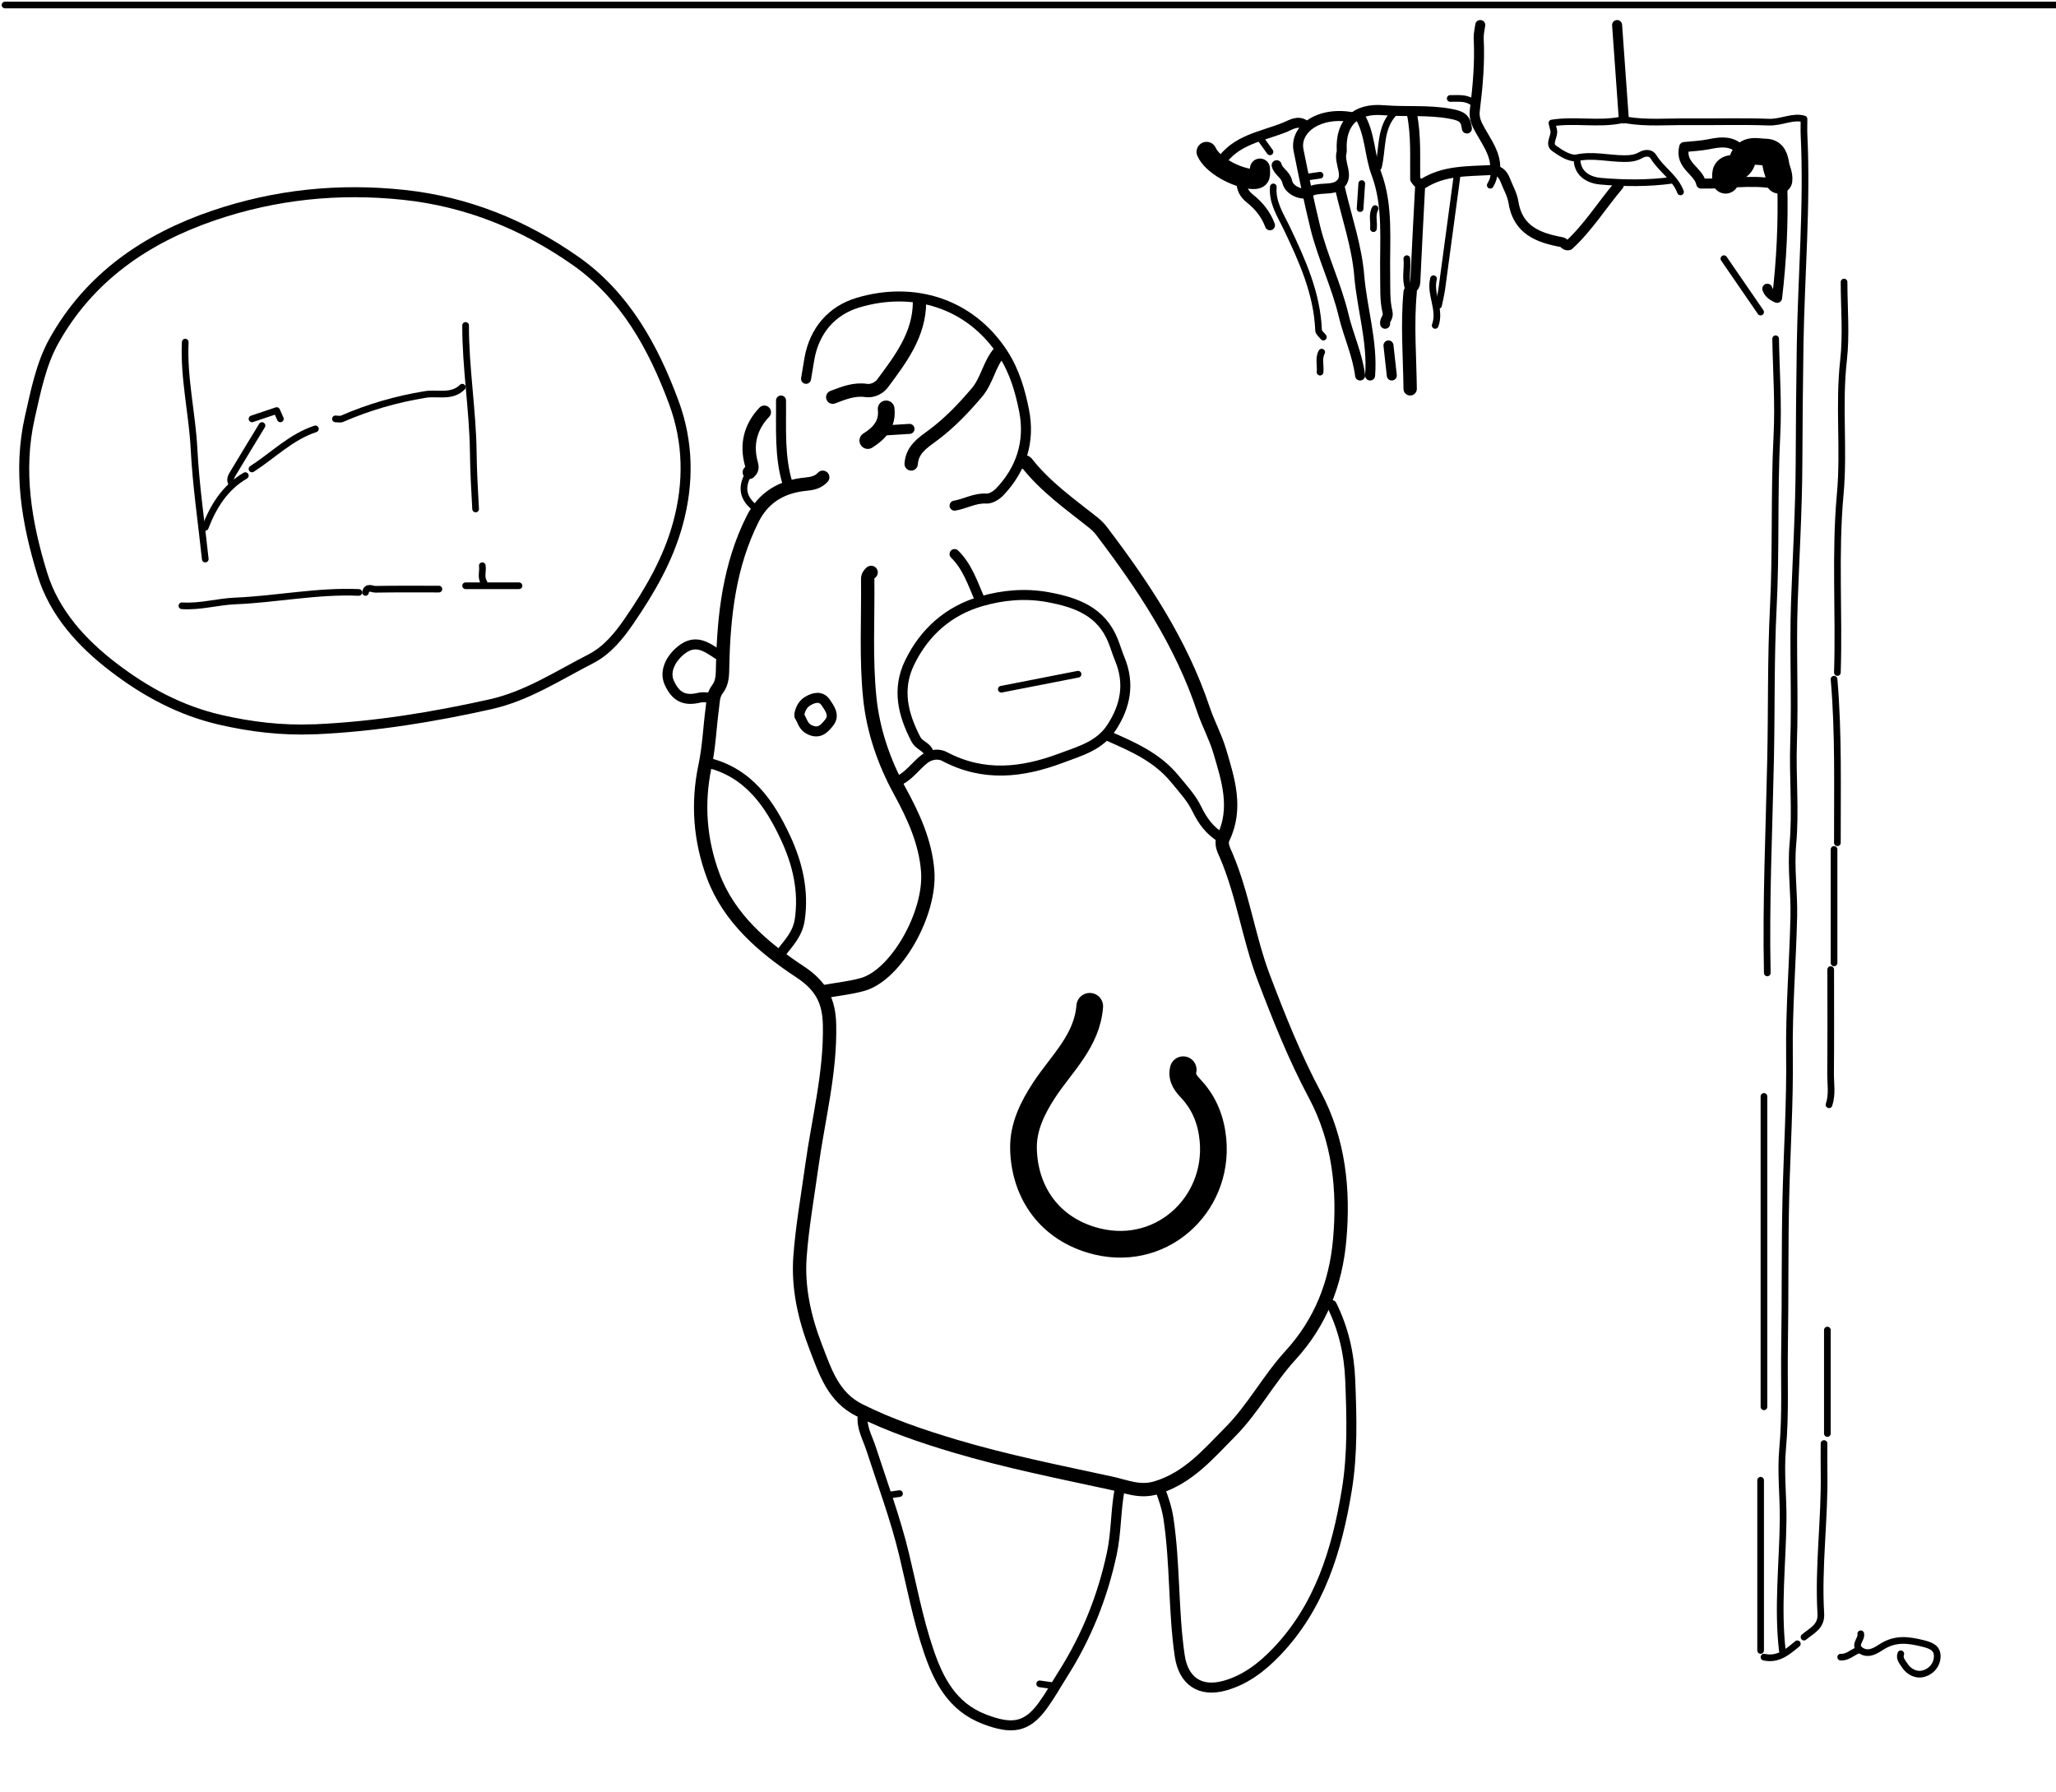 <svg version="1.1" id="Layer_1" xmlns="http://www.w3.org/2000/svg" xmlns:xlink="http://www.w3.org/1999/xlink" x="0px" y="0px"
	 width="100%" viewBox="0 0 616 537" enable-background="new 0 0 616 537" xml:space="preserve">
<path fill="none" opacity="1" stroke="#000000" stroke-linecap="round" stroke-linejoin="round" stroke-width="2"
	d="
M616.5,1.5 
	C411.5,1.5 206.5,1.5 1.5,1.5 
"/>
<path fill="none" opacity="1" stroke="#000000" stroke-linecap="round" stroke-linejoin="round" stroke-width="3"
	d="
M94.5,218.5 
	C112.244,217.706 129.697,214.867 146.999,210.994 
	C157.916,208.55 167.198,202.415 176.959,197.42 
	C181.883,194.901 185.392,190.603 188.53,186.02 
	C194.703,177.005 200.13,167.713 203.075,157.021 
	C206.481,144.654 206.254,132.377 201.872,120.547 
	C195.735,103.979 187.221,88.519 172.404,78.137 
	C157.048,67.377 140.01,60.419 121.012,58.389 
	C101.476,56.302 82.507,58.27 64.019,64.555 
	C43.743,71.446 26.804,83.098 16.183,102.102 
	C12.319,109.014 10.729,117.13 8.948,124.988 
	C5.305,141.065 7.984,156.706 12.671,171.947 
	C16.264,183.628 24.42,192.593 34.038,199.95 
	C43.601,207.264 53.972,212.888 65.964,215.656 
	C75.271,217.805 84.518,218.885 94,218.5 
"/>
<path fill="none" opacity="1" stroke="#000000" stroke-linecap="round" stroke-linejoin="round" stroke-width="4"
	d="
M306.5,138.5 
	C306.833,138.5 307.349,138.359 307.474,138.52 
	C313.057,145.734 320.447,150.928 327.488,156.514 
	C328.406,157.242 329.277,158.083 329.984,159.012 
	C342.516,175.493 353.903,192.621 360.536,212.488 
	C361.955,216.737 364.161,220.736 365.431,225.021 
	C367.957,233.543 370.788,242.134 366.533,251.016 
	C365.617,252.928 366.699,254.702 367.467,256.514 
	C372.449,268.276 374.142,281.083 378.649,292.943 
	C383.175,304.851 387.897,316.725 393.933,328.036 
	C401.181,341.615 402.727,356.458 401.383,371.49 
	C400.222,384.464 395.708,396.167 386.614,406.104 
	C380.063,413.262 375.491,422.068 368.557,429.056 
	C361.992,435.672 356.112,442.741 346.564,445.705 
	C341.478,447.283 337.381,445.341 333.022,444.397 
	C317.299,440.992 301.465,437.843 286.073,433.254 
	C276.389,430.366 266.651,427.077 257.497,422.505 
	C249.627,418.575 247.278,411.022 244.391,403.542 
	C241.004,394.767 239.013,385.727 239.689,376.514 
	C240.352,367.479 241.979,358.459 243.217,349.461 
	C245.159,335.348 248.857,321.417 248.537,306.999 
	C248.383,300.061 246.16,295.43 239.713,291.177 
	C228.816,283.99 218.442,275.186 213.69,262.429 
	C209.775,251.917 208.824,240.867 211.243,229.446 
	C212.435,223.817 212.659,217.816 213.438,211.992 
	C213.699,210.038 213.64,208.166 214.966,206.473 
	C216.546,204.454 216.458,201.944 216.511,199.5 
	C216.84,184.291 218.55,169.365 225.492,155.496 
	C228.807,148.871 234.389,145.722 241.505,145.052 
	C243.469,144.867 245.158,144.478 246.5,143 
"/>
<path fill="none" opacity="1" stroke="#000000" stroke-linecap="round" stroke-linejoin="round" stroke-width="3"
	d="
M399,391 
	C402.515,398.089 404.232,405.579 404.545,413.498 
	C404.981,424.534 405.311,435.542 403.505,446.501 
	C400.55,464.424 395.392,481.441 382.439,494.942 
	C378.152,499.411 373.229,503.266 367.006,505.022 
	C359.547,507.127 354.55,503.655 353.446,496.008 
	C351.481,482.398 352.13,468.592 350.085,454.987 
	C349.608,451.815 348.611,448.923 347.5,446 
"/>
<path fill="none" opacity="1" stroke="#000000" stroke-linecap="round" stroke-linejoin="round" stroke-width="2"
	d="
M487.5,36 
	C493.478,36.971 499.499,36.424 505.5,36.481 
	C513.666,36.558 521.841,36.297 529.997,36.591 
	C533.721,36.726 537.264,34.633 540.5,35.654 
	C540.5,37.498 540.438,39.002 540.509,40.5 
	C541.515,61.522 539.671,82.497 539.337,103.497 
	C539.148,115.332 539.064,127.165 539.005,139 
	C538.936,152.85 538.101,166.671 537.609,180.504 
	C537.113,194.486 537.868,208.513 537.377,222.496 
	C537.02,232.671 538.085,242.814 537.156,253.014 
	C536.511,260.107 537.601,267.339 537.443,274.499 
	C537.138,288.336 535.973,302.173 536.146,315.998 
	C536.323,330.201 535.416,344.335 535.07,358.502 
	C534.704,373.495 534.922,388.5 534.672,403.503 
	C534.502,413.669 535.033,423.827 534.095,434.009 
	C533.438,441.13 534.328,448.32 534.242,455.503 
	C534.085,468.493 532.521,481.5 534,494.5 
"/>
<path fill="none" opacity="1" stroke="#000000" stroke-linecap="round" stroke-linejoin="round" stroke-width="8"
	d="
M326.5,301.5 
	C325.698,311.83 318.162,318.546 312.936,326.458 
	C309.364,331.866 306.55,337.651 306.649,343.998 
	C306.843,356.339 313.58,367.44 327.003,371.491 
	C347.363,377.637 365.279,361.228 363.419,341.508 
	C362.897,335.975 360.996,330.743 357.037,326.466 
	C355.546,324.856 353.88,323.106 354.5,320.5 
"/>
<path fill="none" opacity="1" stroke="#000000" stroke-linecap="round" stroke-linejoin="round" stroke-width="2"
	d="
M532,101.5 
	C532.167,111.167 532.878,120.861 532.38,130.494 
	C531.494,147.663 532.181,164.861 531.305,181.99 
	C530.529,197.174 530.805,212.333 530.488,227.5 
	C530.042,248.832 529.04,270.154 529.5,291.5 
"/>
<path fill="none" opacity="1" stroke="#000000" stroke-linecap="round" stroke-linejoin="round" stroke-width="2"
	d="
M552.5,84.5 
	C552.5,92.333 553.219,100.248 552.34,107.982 
	C550.823,121.337 552.573,134.724 551.358,147.987 
	C549.721,165.838 551.078,183.671 550.5,201.5 
"/>
<path fill="none" opacity="1" stroke="#000000" stroke-linecap="round" stroke-linejoin="round" stroke-width="2"
	d="
M528.5,328.5 
	C528.5,359.5 528.5,390.5 528.5,421.5 
"/>
<path fill="none" opacity="1" stroke="#000000" stroke-linecap="round" stroke-linejoin="round" stroke-width="3"
	d="
M269,234 
	C272.3,232.612 274.228,229.546 276.944,227.428 
	C278.961,225.856 281.384,225.804 282.933,226.627 
	C294.633,232.838 306.173,231.563 318.039,227.103 
	C323.697,224.976 329.446,223.445 333.009,218.006 
	C337.228,211.565 338.53,204.813 335.511,197.495 
	C334.768,195.693 334.216,193.814 333.492,192.003 
	C329.974,183.216 322.515,180.488 314.014,178.923 
	C307.179,177.665 300.462,178.29 294.038,180.134 
	C284.27,182.937 277.006,189.32 272.535,198.517 
	C268.664,206.481 270.545,214.084 274.437,221.533 
	C275.308,223.2 277.122,223.545 278,225 
"/>
<path fill="none" opacity="1" stroke="#000000" stroke-linecap="round" stroke-linejoin="round" stroke-width="3"
	d="
M212,228.5 
	C224.202,231.438 230.559,240.695 235.376,251.057 
	C238.917,258.674 240.883,266.802 239.621,275.518 
	C239.001,279.801 236.362,282.458 234,285.5 
"/>
<path fill="none" opacity="1" stroke="#000000" stroke-linecap="round" stroke-linejoin="round" stroke-width="3"
	d="
M335.5,446 
	C334.247,452.446 334.494,459.043 333.101,465.522 
	C330.329,478.416 325.542,490.389 318.501,501.5 
	C316.496,504.664 314.662,507.951 312.467,510.976 
	C307.616,517.663 303.162,518.235 294.959,515.107 
	C285.178,511.376 281.107,503.149 278.169,494.443 
	C274.999,485.05 273.162,475.208 270.828,465.542 
	C268.248,454.86 264.37,444.488 260.978,434.007 
	C259.915,430.721 258.023,427.661 258.5,424 
"/>
<path fill="none" opacity="1" stroke="#000000" stroke-linecap="round" stroke-linejoin="round" stroke-width="4"
	d="
M261,171.5 
	C260.4,172.033 259.959,172.547 259.971,173.5 
	C260.117,185.334 259.393,197.204 260.585,208.991 
	C261.585,218.876 264.809,228.259 269.565,236.964 
	C273.714,244.559 277.284,252.31 277.949,261.004 
	C278.927,273.81 268.424,292.133 258.484,294.945 
	C254.915,295.955 251.167,296.333 247.5,297 
"/>
<path fill="none" opacity="1" stroke="#000000" stroke-linecap="round" stroke-linejoin="round" stroke-width="2"
	d="
M546.5,432.5 
	C546.5,435.333 546.457,438.167 546.507,441 
	C546.757,455.181 544.694,469.312 545.541,483.498 
	C545.773,487.394 542.752,488.585 540.5,490.5 
"/>
<path fill="none" opacity="1" stroke="#000000" stroke-linecap="round" stroke-linejoin="round" stroke-width="2"
	d="
M527.5,443.5 
	C527.5,460.5 527.5,477.5 527.5,494.5 
"/>
<path fill="none" opacity="1" stroke="#000000" stroke-linecap="round" stroke-linejoin="round" stroke-width="3"
	d="
M423,34 
	C424.371,40.77 423.905,47.674 424.005,53.658 
	C425.001,55.331 426.028,55.228 426.468,54.95 
	C432.653,51.048 439.626,51.348 446.498,50.963 
	C448.924,50.827 450.21,51.931 451.001,54 
	C451.83,56.168 453.078,58.269 453.427,60.511 
	C454.741,68.956 460.866,71.253 467.989,72.561 
	C468.618,72.677 469.028,73.777 470.046,73.459 
	C475.818,68.181 479.947,61.456 485,55.5 
"/>
<path fill="none" opacity="1" stroke="#000000" stroke-linecap="round" stroke-linejoin="round" stroke-width="2"
	d="
M549.5,203.5 
	C550.904,219.811 550.461,236.161 550.5,252.5 
"/>
<path fill="none" opacity="1" stroke="#000000" stroke-linecap="round" stroke-linejoin="round" stroke-width="3"
	d="
M286,151.5 
	C289.197,150.976 292.058,149.161 295.508,149.379 
	C296.794,149.46 298.476,148.464 299.45,147.452 
	C306.041,140.6 308.642,132.198 306.831,123.033 
	C305.668,117.149 303.961,111.236 300.546,105.97 
	C290.651,90.714 273.611,85.715 257.054,90.679 
	C249.236,93.023 244.005,98.997 242.503,107.501 
	C242.15,109.497 241.833,111.5 241.5,113.5 
"/>
<path fill="none" opacity="1" stroke="#000000" stroke-linecap="round" stroke-linejoin="round" stroke-width="2"
	d="
M381.5,56 
	C381.093,60.724 383.721,64.542 385.584,68.46 
	C390.219,78.211 394.628,87.956 395.061,98.998 
	C395.088,99.683 396,100.333 396.5,101 
"/>
<path fill="none" opacity="1" stroke="#000000" stroke-linecap="round" stroke-linejoin="round" stroke-width="3"
	d="
M401.5,56.5 
	C403.5,65.167 406.504,73.75 407.235,82.522 
	C408.072,92.557 411.278,102.322 410.5,112.5 
"/>
<path fill="none" opacity="1" stroke="#000000" stroke-linecap="round" stroke-linejoin="round" stroke-width="3"
	d="
M404.5,35 
	C397.487,33.948 392.083,36.407 389.953,39.972 
	C388.969,41.618 388.721,43.336 389.053,44.989 
	C390.6,52.68 392.181,60.37 394.039,67.99 
	C396.24,77.014 400.404,85.416 402.561,94.485 
	C404,100.536 406.722,106.253 407.5,112.5 
"/>
<path fill="none" opacity="1" stroke="#000000" stroke-linecap="round" stroke-linejoin="round" stroke-width="2"
	d="
M548.5,290.5 
	C548.5,300.833 548.559,311.167 548.465,321.5 
	C548.436,324.664 549.052,327.88 548,331 
"/>
<path fill="none" opacity="1" stroke="#000000" stroke-linecap="round" stroke-linejoin="round" stroke-width="2"
	d="
M55.5,102.5 
	C54.983,113.272 57.583,123.788 58.133,134.493 
	C58.7,145.524 60.333,156.5 61.5,167.5 
"/>
<path fill="none" opacity="1" stroke="#000000" stroke-linecap="round" stroke-linejoin="round" stroke-width="4"
	d="
M275.5,90.5 
	C275.451,100.291 269.822,107.609 264.392,114.92 
	C263.486,116.139 261.519,117.285 259.502,116.989 
	C255.916,116.463 252.722,117.778 249.5,119 
"/>
<path fill="none" opacity="1" stroke="#000000" stroke-linecap="round" stroke-linejoin="round" stroke-width="2"
	d="
M436.5,53 
	C435,64.167 433.513,75.335 431.986,86.498 
	C431.756,88.179 431.333,89.833 431,91.5 
"/>
<path fill="none" opacity="1" stroke="#000000" stroke-linecap="round" stroke-linejoin="round" stroke-width="3"
	d="
M332,220.5 
	C339.393,223.717 346.736,226.919 352.057,233.454 
	C354.414,236.348 356.935,238.97 358.613,242.446 
	C360.249,245.834 362.515,249.035 366,251 
"/>
<path fill="none" opacity="1" stroke="#000000" stroke-linecap="round" stroke-linejoin="round" stroke-width="2"
	d="
M138.5,116 
	C135.362,119.162 131.049,117.598 127.449,118.185 
	C118.746,119.603 110.504,121.981 102.486,125.468 
	C101.926,125.712 101.167,125.5 100.5,125.5 
"/>
<path fill="none" opacity="1" stroke="#000000" stroke-linecap="round" stroke-linejoin="round" stroke-width="2"
	d="
M139.5,97.5 
	C139.468,110.203 141.638,122.765 141.797,135.496 
	C141.867,141.097 142.179,146.833 142.5,152.5 
"/>
<path fill="none" opacity="1" stroke="#000000" stroke-linecap="round" stroke-linejoin="round" stroke-width="4"
	d="
M299.5,105.5 
	C296.361,109.03 295.83,113.909 292.663,117.638 
	C288.635,122.379 284.423,126.791 279.464,130.452 
	C276.401,132.713 273.277,134.722 273,139 
"/>
<path fill="none" opacity="1" stroke="#000000" stroke-linecap="round" stroke-linejoin="round" stroke-width="2"
	d="
M549.5,254.5 
	C549.5,265.833 549.5,277.167 549.5,288.5 
"/>
<path fill="none" opacity="1" stroke="#000000" stroke-linecap="round" stroke-linejoin="round" stroke-width="3"
	d="
M534,55.5 
	C534.312,66.725 533.773,77.899 532.439,89.236 
	C530.799,88.534 529.931,87.736 529.5,86.5 
"/>
<path fill="none" opacity="1" stroke="#000000" stroke-linecap="round" stroke-linejoin="round" stroke-width="3"
	d="
M425.5,55.5 
	C425,65.167 424.477,74.832 424.037,84.502 
	C423.994,85.44 423.6,85.967 423,86.5 
"/>
<path fill="none" opacity="1" stroke="#000000" stroke-linecap="round" stroke-linejoin="round" stroke-width="2"
	d="
M547.5,398.5 
	C547.5,408.833 547.5,419.167 547.5,429.5 
"/>
<path fill="none" opacity="1" stroke="#000000" stroke-linecap="round" stroke-linejoin="round" stroke-width="2"
	d="
M557.5,489.5 
	C557.89,491.167 555.147,492.88 557.509,494.487 
	C559.932,496.135 562.325,494.292 563.891,493.324 
	C567.987,490.79 571.758,491.323 576.032,492.367 
	C578.62,493 580.54,493.748 580.418,496.496 
	C580.314,498.848 578.629,500.746 576.47,501.401 
	C574.143,502.108 571.853,500.899 570.627,498.921 
	C570.096,498.064 568.951,496.919 569.5,495.5 
"/>
<path fill="none" opacity="1" stroke="#000000" stroke-linecap="round" stroke-linejoin="round" stroke-width="2"
	d="
M107.5,177.5 
	C95.074,176.956 82.861,179.538 70.502,180.052 
	C65.159,180.275 59.915,181.873 54.5,181.5 
"/>
<path fill="none" opacity="1" stroke="#000000" stroke-linecap="round" stroke-linejoin="round" stroke-width="3"
	d="
M484.5,7.5 
	C485.167,16.833 485.833,26.167 486.5,35.5 
"/>
<path fill="none" opacity="1" stroke="#000000" stroke-linecap="round" stroke-linejoin="round" stroke-width="3"
	d="
M239.5,214.5 
	C240.405,215.905 240.598,217.632 242.46,218.578 
	C245.43,220.085 247.004,218.298 248.455,216.465 
	C250.164,214.307 248.577,212.258 247.44,210.54 
	C246.022,208.399 243.855,208.97 242.024,210.042 
	C240.602,210.875 239.805,212.336 239.5,214 
"/>
<path fill="none" opacity="1" stroke="#000000" stroke-linecap="round" stroke-linejoin="round" stroke-width="3"
	d="
M407.5,35 
	C410.552,40.259 410.294,46.449 412.381,52.044 
	C416.042,61.855 414.813,72.279 415.015,82.5 
	C415.088,86.168 414.843,89.955 415.709,93.448 
	C416.135,95.17 414.76,95.775 415,97 
"/>
<path fill="none" opacity="1" stroke="#000000" stroke-linecap="round" stroke-linejoin="round" stroke-width="8"
	d="
M533,54 
	C533.19,52.384 532.352,50.973 532.103,49.483 
	C531.758,47.42 531.323,45.605 528.999,45.564 
	C526.458,45.521 523.252,44.379 522.045,48.015 
	C521.507,49.633 520.355,50.31 518.995,50.447 
	C516.432,50.704 517.062,52.488 517,54 
"/>
<path fill="none" opacity="1" stroke="#000000" stroke-linecap="round" stroke-linejoin="round" stroke-width="3"
	d="
M443.5,7.5 
	C443.333,8.833 442.966,10.177 443.033,11.498 
	C443.4,18.704 442.763,25.87 441.88,32.985 
	C441.571,35.469 442.402,37.099 443.464,39.02 
	C445.463,42.638 448.102,46.04 448,50.5 
"/>
<path fill="none" opacity="1" stroke="#000000" stroke-linecap="round" stroke-linejoin="round" stroke-width="2"
	d="
M323,202 
	C315.333,203.5 307.667,205 300,206.5 
"/>
<path fill="none" opacity="1" stroke="#000000" stroke-linecap="round" stroke-linejoin="round" stroke-width="2"
	d="
M131.5,176.5 
	C125.167,176.5 118.832,176.448 112.501,176.555 
	C111.52,176.572 109.938,175.481 109.5,177.5 
"/>
<path fill="none" opacity="1" stroke="#000000" stroke-linecap="round" stroke-linejoin="round" stroke-width="3"
	d="
M234,120 
	C234.094,128.379 233.466,136.816 236,145 
"/>
<path fill="none" opacity="1" stroke="#000000" stroke-linecap="round" stroke-linejoin="round" stroke-width="2"
	d="
M485.5,36 
	C478.715,37.33 471.79,35.769 464.964,36.856 
	C465.167,37.667 465.34,38.332 465.499,39 
	C465.934,40.833 463.747,43.055 465.577,44.395 
	C467.572,45.856 470.415,47.688 472.45,47.262 
	C477.272,46.254 481.834,47.485 486.5,47.525 
	C488.269,47.54 489.936,47.405 491.505,46.509 
	C492.931,45.695 494.578,45.603 495.446,47.033 
	C497.753,50.832 501.899,53.188 503.5,57.5 
"/>
<path fill="none" opacity="1" stroke="#000000" stroke-linecap="round" stroke-linejoin="round" stroke-width="3"
	d="
M439.5,38.5 
	C439.11,35.571 438.193,34.757 434.575,34.092 
	C427.81,32.847 421.161,33.579 414.499,33.017 
	C406.33,32.327 401.565,36.55 401.999,45 
	C402.007,45.166 402.041,45.346 401.994,45.498 
	C400.966,48.79 404.441,52.794 401.365,55.337 
	C398.961,57.324 395,55.72 391.828,57.729 
	C390.474,58.586 386.303,57.323 385.67,54.462 
	C385.164,52.181 382.99,51.473 382.5,49.5 
"/>
<path fill="none" opacity="1" stroke="#000000" stroke-linecap="round" stroke-linejoin="round" stroke-width="3"
	d="
M215,196 
	C211.513,193.687 208.261,191.337 203.929,194.915 
	C200.861,197.449 199.044,201.228 200.5,204.5 
	C202.421,208.815 205.117,210.113 209.51,209.04 
	C210.611,208.771 211.833,209 213,209 
"/>
<path fill="none" opacity="1" stroke="#000000" stroke-linecap="round" stroke-linejoin="round" stroke-width="2"
	d="
M94.5,128.5 
	C87.162,130.909 81.804,136.454 75.5,140.5 
"/>
<path fill="none" opacity="1" stroke="#000000" stroke-linecap="round" stroke-linejoin="round" stroke-width="4"
	d="
M229,123.5 
	C224.799,127.927 223.521,133.195 225.123,138.966 
	C225.494,140.304 225.229,140.779 224.5,141.5 
"/>
<path fill="none" opacity="1" stroke="#000000" stroke-linecap="round" stroke-linejoin="round" stroke-width="2"
	d="
M78.5,127.5 
	C75.667,132.167 72.816,136.823 70.014,141.508 
	C69.381,142.566 68.589,143.679 69.5,145 
"/>
<path fill="none" opacity="1" stroke="#000000" stroke-linecap="round" stroke-linejoin="round" stroke-width="3"
	d="
M520.5,44 
	C517.854,42.071 514.683,42.682 512.041,43.207 
	C509.542,43.704 506.961,43.805 504.598,44.054 
	C503.215,49.633 508.9,51.116 509.691,55.002 
	C517.167,55.139 524.333,53.798 531.5,55 
"/>
<path fill="none" opacity="1" stroke="#000000" stroke-linecap="round" stroke-linejoin="round" stroke-width="2"
	d="
M516.5,77.5 
	C520.167,82.833 523.833,88.167 527.5,93.5 
"/>
<path fill="none" opacity="1" stroke="#000000" stroke-linecap="round" stroke-linejoin="round" stroke-width="2"
	d="
M501,54 
	C493.852,54.99 486.631,54.909 479.518,54.289 
	C476.481,54.024 472.722,52.44 472.5,48 
"/>
<path fill="none" opacity="1" stroke="#000000" stroke-linecap="round" stroke-linejoin="round" stroke-width="4"
	d="
M422.5,87.5 
	C421.582,97.167 422.384,106.833 422.5,116.5 
"/>
<path fill="none" opacity="1" stroke="#000000" stroke-linecap="round" stroke-linejoin="round" stroke-width="2"
	d="
M429.5,83.5 
	C428.319,88.215 431.758,92.765 430,97.5 
"/>
<path fill="none" opacity="1" stroke="#000000" stroke-linecap="round" stroke-linejoin="round" stroke-width="3"
	d="
M372,54 
	C371.792,56.306 372.724,58.094 374.5,59.501 
	C377.201,61.641 379.291,64.24 380.5,67.5 
"/>
<path fill="none" opacity="1" stroke="#000000" stroke-linecap="round" stroke-linejoin="round" stroke-width="3"
	d="
M286,166 
	C289.84,169.755 291.435,174.758 293.5,179.5 
"/>
<path fill="none" opacity="1" stroke="#000000" stroke-linecap="round" stroke-linejoin="round" stroke-width="3"
	d="
M391,37.5 
	C388.854,35.919 386.774,37.401 385.042,38.104 
	C378.102,40.92 370.011,41.807 365.5,49 
"/>
<path fill="none" opacity="1" stroke="#000000" stroke-linecap="round" stroke-linejoin="round" stroke-width="2"
	d="
M73.5,142.5 
	C67.432,146.065 63.949,151.633 61.5,158 
"/>
<path fill="none" opacity="1" stroke="#000000" stroke-linecap="round" stroke-linejoin="round" stroke-width="2"
	d="
M417.5,34 
	C413.368,38.593 414.298,44.61 413,50 
"/>
<path fill="none" opacity="1" stroke="#000000" stroke-linecap="round" stroke-linejoin="round" stroke-width="2"
	d="
M139.5,175.5 
	C144.833,175.5 150.167,175.5 155.5,175.5 
"/>
<path fill="none" opacity="1" stroke="#000000" stroke-linecap="round" stroke-linejoin="round" stroke-width="2"
	d="
M538.5,492.5 
	C535.595,494.904 532.742,497.439 528.5,496.5 
"/>
<path fill="none" opacity="1" stroke="#000000" stroke-linecap="round" stroke-linejoin="round" stroke-width="2"
	d="
M224,142.5 
	C221.983,146.232 222.775,149.372 226,152 
"/>
<path fill="none" opacity="1" stroke="#000000" stroke-linecap="round" stroke-linejoin="round" stroke-width="3"
	d="
M416,103.5 
	C416.333,106.5 416.667,109.5 417,112.5 
"/>
<path fill="none" opacity="1" stroke="#000000" stroke-linecap="round" stroke-linejoin="round" stroke-width="2"
	d="
M421.5,77.5 
	C421.824,80.491 420.846,83.555 422,86.5 
"/>
<path fill="none" opacity="1" stroke="#000000" stroke-linecap="round" stroke-linejoin="round" stroke-width="6"
	d="
M377.5,50.5 
	C377.452,52.154 378.156,53.88 374.99,53.622 
	C370.263,53.236 363.184,49.407 361.5,45.5 
"/>
<path fill="none" opacity="1" stroke="#000000" stroke-linecap="round" stroke-linejoin="round" stroke-width="3"
	d="
M272.5,128.5 
	C269.833,128.667 267.167,128.833 264.5,129 
"/>
<path fill="none" opacity="1" stroke="#000000" stroke-linecap="round" stroke-linejoin="round" stroke-width="2"
	d="
M408,55 
	C407.833,57.5 407.667,60 407.5,62.5 
"/>
<path fill="none" opacity="1" stroke="#000000" stroke-linecap="round" stroke-linejoin="round" stroke-width="5"
	d="
M265.5,122.5 
	C266.014,127.026 263.511,129.805 260,132 
"/>
<path fill="none" opacity="1" stroke="#000000" stroke-linecap="round" stroke-linejoin="round" stroke-width="2"
	d="
M441,30.5 
	C438.988,29.164 436.71,29.553 434.5,29.5 
"/>
<path fill="none" opacity="1" stroke="#000000" stroke-linecap="round" stroke-linejoin="round" stroke-width="2"
	d="
M412,62.5 
	C410.951,64.426 411.734,66.506 411.5,68.5 
"/>
<path fill="none" opacity="1" stroke="#000000" stroke-linecap="round" stroke-linejoin="round" stroke-width="2"
	d="
M396,105.5 
	C394.951,107.426 395.734,109.506 395.5,111.5 
"/>
<path fill="none" opacity="1" stroke="#000000" stroke-linecap="round" stroke-linejoin="round" stroke-width="2"
	d="
M556.5,494.5 
	C554.839,495.18 553.484,496.627 551.5,496.5 
"/>
<path fill="none" opacity="1" stroke="#000000" stroke-linecap="round" stroke-linejoin="round" stroke-width="2"
	d="
M84,125.5 
	C83.637,124.678 83.274,123.857 82.9,123.01 
	C80.495,123.819 77.998,124.659 75.5,125.5 
"/>
<path fill="none" opacity="1" stroke="#000000" stroke-linecap="round" stroke-linejoin="round" stroke-width="2"
	d="
M144.5,169.5 
	C144.77,171.156 143.941,172.923 145,174.5 
"/>
<path fill="none" opacity="1" stroke="#000000" stroke-linecap="round" stroke-linejoin="round" stroke-width="2"
	d="
M447.5,51.5 
	C447.752,52.98 447.217,54.262 446.5,55.5 
"/>
<path fill="none" opacity="1" stroke="#000000" stroke-linecap="round" stroke-linejoin="round" stroke-width="2"
	d="
M378,42 
	C378.833,43.167 379.667,44.333 380.5,45.5 
"/>
<path fill="none" opacity="1" stroke="#000000" stroke-linecap="round" stroke-linejoin="round" stroke-width="2"
	d="
M315,505 
	C313.833,504.833 312.667,504.667 311.5,504.5 
"/>
<path fill="none" opacity="1" stroke="#000000" stroke-linecap="round" stroke-linejoin="round" stroke-width="2"
	d="
M395.5,52.5 
	C394.333,52.667 393.167,52.833 392,53 
"/>
<path fill="none" opacity="1" stroke="#000000" stroke-linecap="round" stroke-linejoin="round" stroke-width="2"
	d="
M269.5,447.5 
	C268.333,447.667 267.167,447.833 266,448 
"/>
</svg>